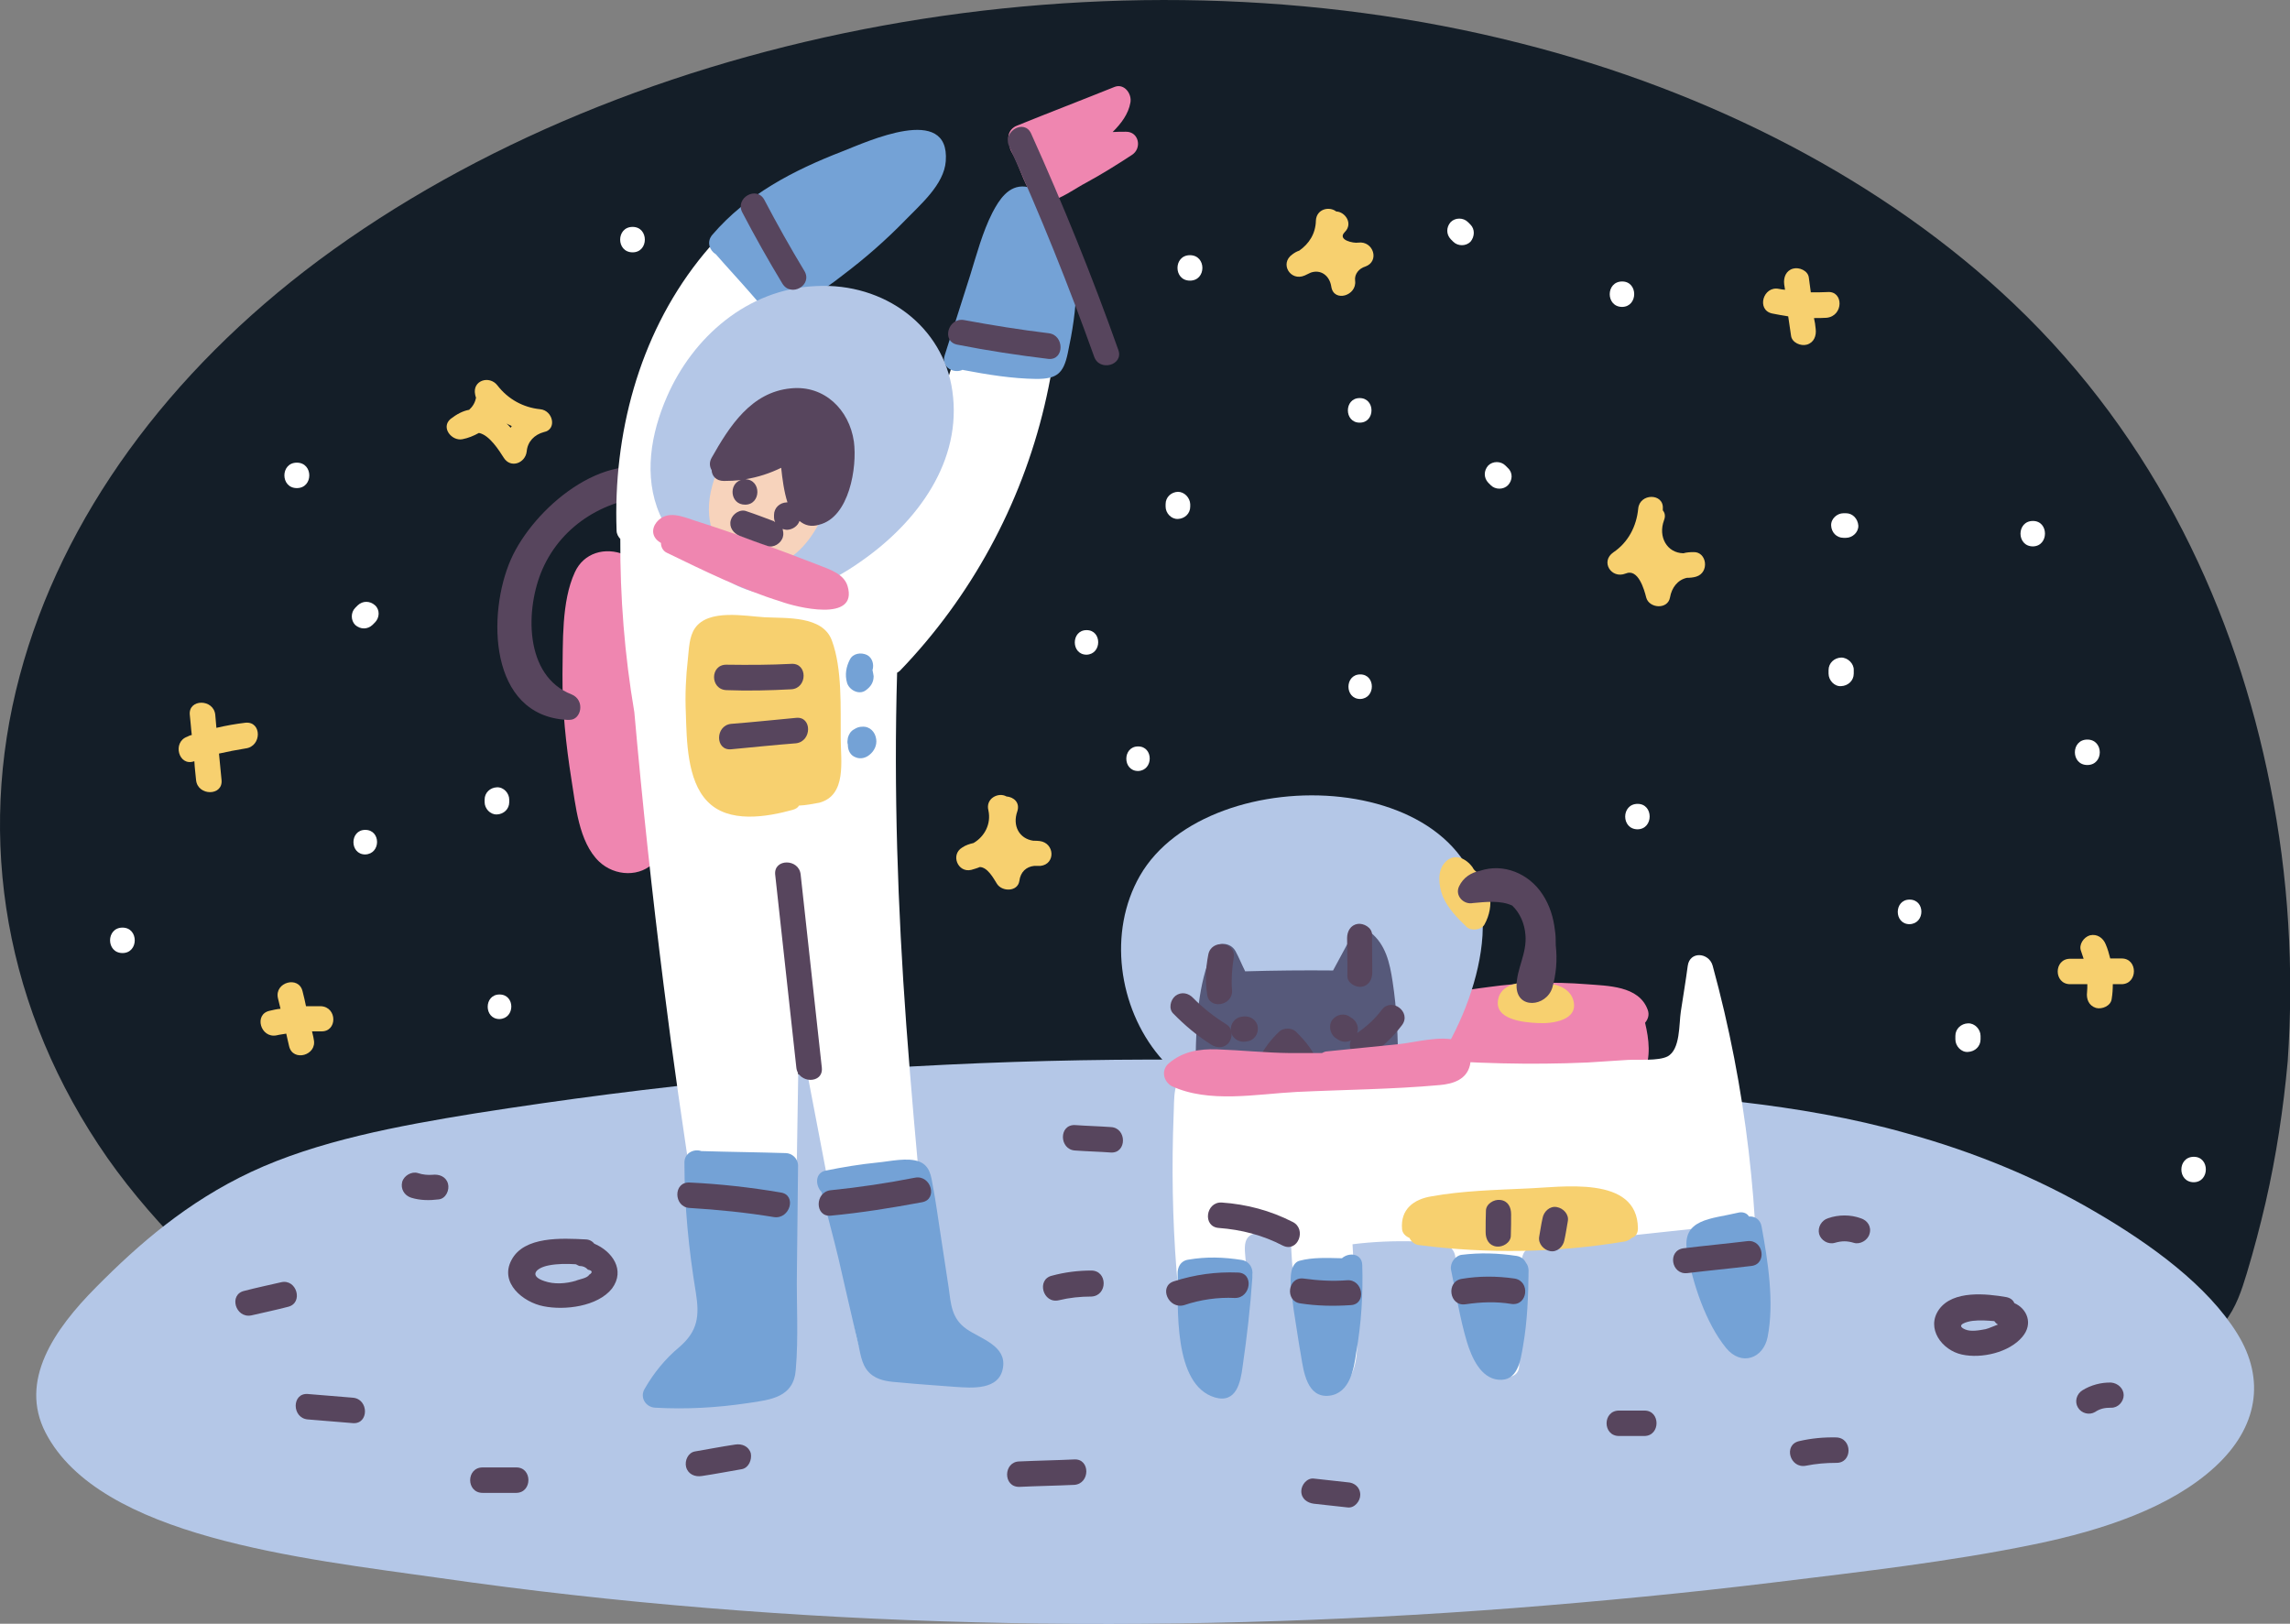 <svg width="495" height="351" viewBox="0 0 495 351" fill="none" xmlns="http://www.w3.org/2000/svg">
<rect x="0" y="0" width="495" height="351" fill="#808080" stroke="none"/>
<g clip-path="url(#clip0)">
<path d="M490.73 169.817C483.305 132.382 466.166 95.008 435.29 65.666C407.509 39.227 369.765 19.706 328.556 9.328C240.075 -13.158 136.558 5.992 68.805 56.338C36.568 80.368 13.427 111.687 4.269 146.034C-5.198 181.492 1.052 218.557 23.265 250.37C28.648 258.03 34.959 265.196 41.889 272.053C42.632 272.794 43.56 272.979 44.364 272.856C44.426 273.288 44.735 273.844 45.478 274.215C63.483 285.767 85.449 291.45 107.662 295.712C132.598 300.469 157.781 304.114 183.15 306.832C234.63 312.206 286.852 313.38 338.642 310.106C363.949 308.561 389.194 305.905 414.253 302.384C427.123 300.531 439.931 298.369 452.615 296.021C462.268 294.168 474.89 293.118 480.83 285.828C483.367 282.616 484.543 278.91 485.657 275.265C487.204 270.138 488.565 264.949 489.74 259.883C492.03 249.876 493.577 239.622 494.505 229.429C495.866 209.599 494.69 189.523 490.73 169.817Z" fill="#141E28"/>
<path d="M483.615 288.299C477.241 277.983 465.176 269.088 452.739 261.86C440.611 254.756 426.813 249.011 411.963 244.934C400.393 241.66 388.389 239.621 376.2 238.201C344.52 231.097 310.86 228.07 277.447 229.429C238.59 228.317 199.485 229.614 160.936 233.259C141.384 235.112 121.955 237.645 102.712 240.672C85.944 243.39 68.681 246.602 54.264 253.335C40.466 259.822 30.009 268.902 20.79 278.23C11.632 287.435 4.083 298.492 9.838 309.673C21.532 332.282 64.968 336.854 95.101 341.116C171.208 352.05 250.036 353.533 327.318 347.602C346.19 346.12 364.938 344.328 383.625 342.043C402.311 339.757 421.492 337.595 439.745 333.827C454.781 330.738 469.321 325.796 478.788 317.086C488.07 308.561 489.74 298.183 483.615 288.299Z" fill="#B4C7E7"/>
<path d="M366.052 119.347C365.31 119.347 364.505 119.409 363.887 119.595C360.298 119.533 358.38 116.012 359.679 112.491C360.05 111.564 359.865 110.823 359.432 110.328C359.432 110.267 359.432 110.081 359.432 109.958C359.679 106.56 354.42 106.56 354.11 109.958C353.739 113.788 351.945 117.247 348.727 119.409C345.881 121.386 348.294 125.216 351.388 123.98C354.11 122.807 355.41 127.44 355.843 129.169C356.462 131.517 360.484 131.826 360.979 129.169C361.35 127.007 362.649 125.339 364.629 124.907C365.248 124.907 365.99 124.845 366.609 124.66C369.579 123.795 368.96 119.224 366.052 119.347Z" fill="#F7D06F"/>
<path d="M224.73 181.801C224.297 181.739 223.802 181.739 223.368 181.739C220.337 181.307 218.79 178.527 219.903 175.376C220.522 173.461 219.099 172.288 217.552 172.164C215.82 171.176 212.973 172.597 213.654 175.191C214.273 178.094 212.85 180.813 210.437 182.233C209.632 182.419 208.766 182.666 207.962 183.222C205.425 184.766 207.033 188.72 209.942 188.04C210.56 187.855 211.241 187.669 211.798 187.422C213.468 187.484 214.706 189.77 215.51 191.067C216.624 192.797 219.965 192.797 220.337 190.449C220.584 188.473 221.822 187.361 223.554 187.175C223.987 187.175 224.482 187.175 224.915 187.175C228.195 186.805 228.009 182.233 224.73 181.801Z" fill="#F7D06F"/>
<path d="M116.758 88.46C113.107 88.09 109.828 86.298 107.539 83.333C105.806 81.047 102.032 82.221 102.712 85.31C102.774 85.495 102.774 85.742 102.898 85.928C102.712 87.04 102.155 87.904 101.413 88.584C100.052 88.831 98.752 89.511 97.391 90.561C95.225 92.414 97.638 95.379 99.928 94.947C101.227 94.7 102.403 94.205 103.517 93.588C105.806 94.02 107.91 97.418 108.9 98.962C110.385 101.309 113.54 100.136 113.85 97.603C114.035 95.441 115.52 93.958 117.562 93.402C120.47 92.846 119.542 88.707 116.758 88.46ZM109.457 91.549C109.828 91.734 110.199 91.92 110.632 92.105C110.57 92.167 110.447 92.29 110.385 92.476C110.075 92.167 109.828 91.796 109.457 91.549Z" fill="#F7D06F"/>
<path d="M293.597 52.446C292.607 52.632 288.956 51.89 290.689 50.16C292.545 48.307 290.75 45.775 288.832 45.713C287.347 44.539 284.563 45.157 284.439 47.69C284.377 50.531 282.954 52.693 280.85 54.176C280.294 54.361 279.86 54.608 279.365 54.979C276.519 56.956 278.932 60.909 282.026 59.55C282.459 59.365 282.83 59.179 283.325 58.932C285.429 58.191 287.409 59.488 287.78 62.021C288.337 65.419 293.349 63.936 292.916 60.662C292.73 59.179 293.844 58.006 295.082 57.635C298.299 56.523 296.876 52.014 293.597 52.446Z" fill="#F7D06F"/>
<path d="M344.767 216.024C341.364 216.024 341.364 221.336 344.767 221.336C348.17 221.213 348.17 216.024 344.767 216.024Z" fill="white"/>
<path d="M412.768 194.465C409.365 194.465 409.365 199.777 412.768 199.777C416.171 199.654 416.171 194.465 412.768 194.465Z" fill="white"/>
<path d="M399.032 110.946H398.475C397.113 110.946 395.752 112.12 395.814 113.602C395.876 115.085 396.99 116.259 398.475 116.259H399.032C400.393 116.259 401.754 115.085 401.692 113.602C401.568 112.12 400.455 110.946 399.032 110.946Z" fill="white"/>
<path d="M294.03 145.787C290.627 145.787 290.627 151.099 294.03 151.099C297.371 150.976 297.371 145.787 294.03 145.787Z" fill="white"/>
<path d="M254.615 106.313C253.13 106.375 251.955 107.487 251.955 108.969V109.525C251.955 110.884 253.13 112.243 254.615 112.182C256.1 112.12 257.276 111.008 257.276 109.525V108.969C257.214 107.61 256.038 106.313 254.615 106.313Z" fill="white"/>
<path d="M317.852 48.554C317.666 48.369 317.48 48.184 317.295 47.998C316.305 47.01 314.572 47.01 313.582 47.998C312.592 49.11 312.592 50.655 313.582 51.705L314.139 52.261C315.129 53.249 316.862 53.249 317.852 52.261C318.78 51.149 318.842 49.543 317.852 48.554Z" fill="white"/>
<path d="M293.906 86.051C290.503 86.051 290.503 91.364 293.906 91.364C297.309 91.364 297.309 86.051 293.906 86.051Z" fill="white"/>
<path d="M234.877 136.212C231.474 136.212 231.474 141.524 234.877 141.524C238.218 141.401 238.218 136.212 234.877 136.212Z" fill="white"/>
<path d="M325.957 101.186C325.771 101.001 325.586 100.815 325.4 100.63C324.41 99.641 322.678 99.641 321.688 100.63C320.698 101.742 320.698 103.286 321.688 104.336C321.873 104.522 322.059 104.707 322.245 104.892C323.235 105.881 324.967 105.881 325.957 104.892C326.947 103.842 327.071 102.236 325.957 101.186Z" fill="white"/>
<path d="M246.015 161.354C242.612 161.354 242.612 166.666 246.015 166.666C249.356 166.543 249.356 161.354 246.015 161.354Z" fill="white"/>
<path d="M81.056 130.837C79.943 129.849 78.396 129.849 77.344 130.837C77.158 131.023 76.973 131.208 76.787 131.393C75.797 132.382 75.797 134.111 76.787 135.1C77.901 136.088 79.448 136.088 80.499 135.1L81.056 134.544C82.046 133.555 82.17 131.826 81.056 130.837Z" fill="white"/>
<path d="M107.415 170.187C105.93 170.249 104.754 171.361 104.754 172.844V173.4C104.754 174.759 105.93 176.118 107.415 176.056C108.9 175.994 110.076 174.882 110.076 173.4V172.844C110.076 171.485 108.9 170.126 107.415 170.187Z" fill="white"/>
<path d="M107.972 214.974C104.569 214.974 104.569 220.286 107.972 220.286C111.375 220.163 111.375 214.974 107.972 214.974Z" fill="white"/>
<path d="M78.952 179.392C75.549 179.392 75.549 184.704 78.952 184.704C82.355 184.581 82.355 179.392 78.952 179.392Z" fill="white"/>
<path d="M232.217 315.48C228.319 315.665 224.297 315.727 220.337 315.912C216.872 315.974 216.748 321.472 220.337 321.41C224.235 321.225 228.257 321.163 232.217 320.978C235.682 320.731 235.682 315.295 232.217 315.48Z" fill="#57455D"/>
<path d="M435.414 281.69C435.166 281.072 434.61 280.578 433.681 280.392C429.412 279.651 422.173 278.848 419.141 283.049C416.233 287.126 419.76 291.882 424.091 292.809C428.298 293.735 434.3 292.376 437.146 288.979C439.56 286.137 438.136 282.863 435.414 281.69ZM429.226 287.311C427.927 287.558 426.009 287.929 424.772 287.373C422.482 286.384 425.328 285.643 426.442 285.52C427.989 285.334 429.536 285.458 431.083 285.581C431.268 285.828 431.516 286.137 431.887 286.323C431.825 286.323 431.825 286.384 431.701 286.384C430.835 286.693 430.155 287.064 429.226 287.311Z" fill="#57455D"/>
<path d="M235.867 274.647C233.021 274.647 230.113 275.018 227.39 275.759C223.987 276.562 225.41 281.875 228.875 281.072C231.165 280.516 233.516 280.269 235.929 280.269C239.456 280.083 239.456 274.647 235.867 274.647Z" fill="#57455D"/>
<path d="M355.472 304.917H349.965C346.376 304.917 346.376 310.414 349.965 310.414H355.472C358.937 310.353 358.937 304.917 355.472 304.917Z" fill="#57455D"/>
<path d="M402.187 263.343C400.021 262.54 397.423 262.54 395.133 263.343C393.772 263.775 392.844 265.258 393.215 266.74C393.586 268.099 395.133 269.088 396.618 268.655C398.103 268.223 399.279 268.223 400.702 268.655C402.063 269.088 403.734 268.099 404.105 266.74C404.6 265.196 403.672 263.775 402.187 263.343Z" fill="#57455D"/>
<path d="M128.452 268.841C128.019 268.285 127.338 267.914 126.534 267.914C121.522 267.667 113.293 267.173 110.57 272.362C107.91 277.304 113.045 281.504 117.5 282.369C122.079 283.296 129.195 282.431 132.288 278.539C135.258 274.524 132.288 270.447 128.452 268.841ZM127.338 275.574C126.967 276.315 125.049 276.562 124.43 276.871C122.326 277.489 119.79 277.674 117.686 276.933C114.283 275.821 115.768 274.091 118.614 273.535C120.532 273.165 122.512 273.165 124.43 273.288C124.678 273.35 124.863 273.535 125.235 273.659C125.977 273.659 126.596 273.906 127.091 274.462C128.081 274.647 128.143 275.08 127.338 275.574Z" fill="#57455D"/>
<path d="M162.298 314.183C161.865 312.638 160.38 312.021 158.895 312.268C155.987 312.7 153.14 313.256 150.232 313.75C148.747 313.997 147.943 315.727 148.314 317.148C148.747 318.692 150.232 319.31 151.717 319.063C154.625 318.63 157.472 318.074 160.38 317.58C161.865 317.271 162.545 315.542 162.298 314.183Z" fill="#57455D"/>
<path d="M240.137 243.637C237.6 243.451 234.939 243.39 232.402 243.204C228.813 243.019 228.937 248.517 232.402 248.702C234.939 248.888 237.6 248.949 240.137 249.135C243.602 249.32 243.602 243.822 240.137 243.637Z" fill="#57455D"/>
<path d="M96.834 255.868C96.401 254.324 94.916 253.768 93.431 253.953C92.503 254.015 91.451 253.953 90.337 253.582C88.976 253.15 87.305 254.138 86.934 255.497C86.563 256.98 87.367 258.401 88.852 258.895C90.832 259.513 92.874 259.513 94.854 259.266C96.401 259.08 97.206 257.227 96.834 255.868Z" fill="#57455D"/>
<path d="M76.291 302.137C73.012 301.89 69.795 301.581 66.515 301.334C63.05 301.087 63.05 306.523 66.515 306.832C69.795 307.079 73.012 307.388 76.291 307.635C79.757 307.882 79.757 302.446 76.291 302.137Z" fill="#57455D"/>
<path d="M396.928 310.723C394.206 310.662 391.545 310.909 388.884 311.526C385.419 312.329 386.904 317.518 390.369 316.839C392.535 316.407 394.639 316.221 396.928 316.221C400.455 316.283 400.455 310.847 396.928 310.723Z" fill="#57455D"/>
<path d="M456.328 298.863C454.162 298.801 451.935 299.419 450.14 300.531C448.841 301.334 448.408 303.002 449.15 304.237C449.893 305.534 451.625 305.967 452.863 305.225C453.976 304.484 454.966 304.299 456.328 304.299C457.813 304.361 459.05 303.002 459.05 301.581C459.05 300.16 457.813 298.986 456.328 298.863Z" fill="#57455D"/>
<path d="M291.307 320.422C288.832 320.175 286.481 319.866 284.006 319.619C282.521 319.433 281.284 320.978 281.284 322.337C281.284 324.005 282.583 324.87 284.006 325.055C286.481 325.302 288.832 325.611 291.307 325.858C292.792 326.043 294.03 324.499 294.03 323.14C294.03 321.472 292.731 320.484 291.307 320.422Z" fill="#57455D"/>
<path d="M111.622 317.21H104.321C100.732 317.21 100.732 322.708 104.321 322.708H111.622C115.087 322.646 115.087 317.21 111.622 317.21Z" fill="#57455D"/>
<path d="M60.761 277.18C58.1 277.798 55.44 278.354 52.841 279.033C49.376 279.775 50.861 285.025 54.326 284.346C56.986 283.728 59.647 283.172 62.246 282.493C65.649 281.69 64.164 276.377 60.761 277.18Z" fill="#57455D"/>
<path d="M397.98 142.142C396.495 142.204 395.257 143.316 395.257 144.86V145.601C395.257 147.084 396.557 148.443 397.98 148.319C399.465 148.258 400.702 147.146 400.702 145.601V144.86C400.764 143.501 399.465 142.142 397.98 142.142Z" fill="white"/>
<path d="M458.617 207.19H456.142C455.895 206.202 455.585 205.09 455.152 204.101C454.595 202.742 453.296 201.816 451.749 202.186C450.45 202.557 449.274 204.163 449.831 205.584C450.017 206.14 450.202 206.696 450.388 207.252H447.48C443.891 207.252 443.891 212.75 447.48 212.75H451.192C451.192 213.306 451.192 213.923 451.13 214.479C450.945 215.962 451.502 217.383 453.048 217.877C454.348 218.248 456.266 217.445 456.452 215.962C456.637 214.85 456.699 213.8 456.699 212.75H458.617C462.144 212.688 462.144 207.19 458.617 207.19Z" fill="#F7D06F"/>
<path d="M395.01 63.133C393.834 63.195 392.658 63.195 391.421 63.195C391.235 62.083 391.173 61.094 390.988 59.983C390.802 58.5 388.884 57.697 387.585 58.068C386.038 58.5 385.481 59.983 385.667 61.465L385.852 62.639C385.419 62.577 385.048 62.577 384.553 62.453C381.088 61.712 379.603 67.025 383.068 67.766C384.243 68.013 385.419 68.198 386.533 68.384L387.152 72.585C387.337 74.067 389.255 74.87 390.555 74.499C392.102 74.067 392.658 72.585 392.473 71.102C392.411 70.299 392.287 69.558 392.102 68.754C393.03 68.754 393.958 68.754 394.824 68.693C398.537 68.322 398.537 62.824 395.01 63.133Z" fill="#F7D06F"/>
<path d="M53.088 156.226C50.985 156.474 48.881 156.844 46.777 157.338C46.715 156.412 46.592 155.423 46.53 154.497C46.158 151.037 40.713 151.037 41.023 154.497C41.208 155.979 41.27 157.4 41.456 158.883C41.085 158.945 40.837 159.068 40.466 159.253C37.187 160.427 38.61 165.74 41.951 164.566C41.951 164.566 41.951 164.566 42.013 164.566C42.075 165.925 42.26 167.284 42.384 168.643C42.755 172.102 48.2 172.102 47.891 168.643C47.705 166.728 47.52 164.813 47.334 162.898C49.252 162.466 51.17 162.095 53.088 161.786C56.615 161.354 56.615 155.918 53.088 156.226Z" fill="#F7D06F"/>
<path d="M69.362 217.506C68.248 217.506 67.196 217.506 66.144 217.506C65.897 216.394 65.711 215.406 65.402 214.294C64.597 210.835 59.276 212.317 60.081 215.777C60.266 216.518 60.452 217.259 60.637 218.062C59.833 218.124 59.09 218.309 58.286 218.495C54.821 219.236 56.306 224.487 59.771 223.807C60.514 223.622 61.256 223.56 61.875 223.437C62.06 224.363 62.308 225.29 62.494 226.155C63.298 229.614 68.619 228.131 67.815 224.672C67.753 224.116 67.567 223.56 67.444 222.942C68.062 222.942 68.743 222.942 69.362 222.942C72.951 223.128 72.951 217.692 69.362 217.506Z" fill="#F7D06F"/>
<path d="M257.214 55.164C253.625 55.164 253.625 60.662 257.214 60.662C260.803 60.662 260.803 55.164 257.214 55.164Z" fill="white"/>
<path d="M136.743 49.049C133.155 49.049 133.155 54.547 136.743 54.547C140.27 54.547 140.27 49.049 136.743 49.049Z" fill="white"/>
<path d="M64.164 100.012C60.575 100.012 60.575 105.51 64.164 105.51C67.753 105.51 67.753 100.012 64.164 100.012Z" fill="white"/>
<path d="M26.482 200.518C22.893 200.518 22.893 206.016 26.482 206.016C30.009 206.016 30.009 200.518 26.482 200.518Z" fill="white"/>
<path d="M439.436 112.614C435.847 112.614 435.847 118.112 439.436 118.112C442.901 118.05 442.901 112.614 439.436 112.614Z" fill="white"/>
<path d="M451.192 159.871C447.603 159.871 447.603 165.369 451.192 165.369C454.781 165.369 454.781 159.871 451.192 159.871Z" fill="white"/>
<path d="M425.39 221.213C423.905 221.275 422.668 222.386 422.668 223.931V224.672C422.668 226.155 423.967 227.514 425.39 227.39C426.875 227.328 428.113 226.216 428.113 224.672V223.931C428.113 222.51 426.875 221.151 425.39 221.213Z" fill="white"/>
<path d="M474.21 250.061C470.621 250.061 470.621 255.559 474.21 255.559C477.675 255.497 477.675 250.061 474.21 250.061Z" fill="white"/>
<path d="M350.645 60.847C347.056 60.847 347.056 66.345 350.645 66.345C354.11 66.284 354.11 60.847 350.645 60.847Z" fill="white"/>
<path d="M353.987 173.77C350.398 173.77 350.398 179.268 353.987 179.268C357.452 179.206 357.452 173.77 353.987 173.77Z" fill="white"/>
<path d="M142.313 133.123C141.941 127.749 140.456 122.189 135.011 119.903C130.804 118.174 126.163 119.471 124.245 123.733C121.337 130.034 121.708 138.93 121.584 145.725C121.523 153.385 122.327 160.921 123.503 168.396C124.431 174.017 125.049 181.986 129.504 186.249C132.908 189.461 138.476 189.708 141.632 186.187C141.694 186.125 141.818 186.002 141.879 185.816C143.241 185.816 144.602 185.013 144.416 183.16C143.241 166.543 143.303 149.802 142.313 133.123Z" fill="#EF86B0"/>
<path d="M143.302 102.112C130.618 96.738 115.273 110.02 110.447 120.892C105.249 132.629 105.621 154.682 122.512 155.609C122.698 155.609 122.946 155.609 123.131 155.609C125.668 155.609 126.534 151.346 123.564 150.111C113.231 146.096 113.541 131.517 117.253 123.054C121.522 113.294 131.299 107.487 141.817 107.301C144.416 107.24 145.963 103.224 143.302 102.112Z" fill="#57455D"/>
<path d="M194.535 144.984C209.88 129.046 220.708 109.155 225.782 87.657C228.257 77.156 229.618 65.851 228.814 55.041C228.566 51.149 227.638 46.825 224.359 44.292C221.265 41.945 217.491 42.562 215.139 45.589C212.603 48.863 212.231 53.805 211.303 57.697C210.004 63.257 208.766 68.754 207.219 74.191C204.311 84.692 200.537 95.07 194.721 104.336C191.874 108.784 188.595 112.923 184.759 116.444C178.943 121.942 173.064 123.857 165.33 121.386C160.38 119.842 152.274 117.185 150.728 111.564C149.057 105.572 150.728 98.097 152.646 92.352C157.101 78.577 167.248 67.766 178.138 58.562C186.615 51.458 200.166 44.91 202.393 32.926C202.641 31.381 201.651 29.281 199.733 29.466C180.489 31.196 162.855 41.203 150.975 56.338C138.043 72.832 132.536 93.958 133.279 114.653C133.279 115.456 133.65 116.012 134.083 116.506C134.021 129.108 135.011 141.586 137.115 153.941C138.848 173.523 140.951 193.106 143.426 212.75C145.406 228.626 147.696 244.44 150.171 260.316C150.789 264.393 151.47 268.532 152.151 272.609C152.769 276.624 154.131 281.01 154.069 285.025C153.883 290.647 147.139 292.747 146.644 298.677C146.582 300.222 148.005 301.334 149.366 301.395C156.234 301.643 162.855 300.84 169.538 299.048C170.713 298.677 171.518 297.565 171.518 296.392C171.889 271.806 172.322 247.158 172.693 222.572C175.168 235.606 177.705 248.702 180.18 261.737C181.17 267.049 182.16 272.3 183.212 277.612C184.14 282.369 184.511 287.805 186.12 292.376C188.843 300.036 201.651 298.677 208.024 298.307C210.004 298.245 211.489 296.021 210.375 294.23C207.467 289.411 202.331 287.373 201.341 281.381C200.228 274.894 199.98 268.285 199.361 261.798C198.062 248.393 196.886 234.927 195.896 221.522C194.04 196.194 193.174 170.743 193.916 145.416C193.978 145.416 194.226 145.231 194.535 144.984Z" fill="white"/>
<path d="M181.727 159.562C181.665 153.076 182.098 144.613 179.809 138.436C177.829 133.061 169.97 133.679 165.268 133.432C161.06 133.185 153.14 131.579 150.232 135.779C148.933 137.633 148.933 140.351 148.685 142.513C148.252 146.343 148.067 150.234 148.252 154.188C148.438 159.995 148.5 168.705 152.893 173.214C157.472 178.033 165.701 176.612 171.332 175.068C171.95 174.882 172.445 174.635 172.693 174.141C174.178 174.079 175.725 173.77 177.086 173.523C183.088 171.917 181.727 164.442 181.727 159.562Z" fill="#F7D06F"/>
<path d="M182.036 32.74C171.518 36.817 161.494 42.006 154.007 50.717C152.646 52.261 153.388 54.176 154.749 54.979C157.224 57.821 159.761 60.538 162.236 63.38C163.783 65.11 165.268 67.272 167.743 67.581C170.218 67.828 172.508 66.098 174.426 64.863C177.086 63.195 179.747 61.403 182.16 59.488C186.986 55.844 191.441 51.952 195.649 47.628C198.928 44.23 204.064 39.906 204.435 34.84C205.363 22.3 187.419 30.64 182.036 32.74Z" fill="#74A2D6"/>
<path d="M229.495 47.813C227.948 44.786 225.225 40.771 221.575 40.338C217.986 39.968 215.944 43.242 214.521 45.96C212.355 50.222 211.118 54.979 209.695 59.55C207.838 65.295 206.044 71.102 204.188 76.847C203.383 79.38 206.168 80.862 208.086 79.936C208.148 79.936 208.148 79.997 208.271 79.997C213.469 80.986 218.79 81.851 224.05 81.912C228.443 81.912 229.866 80.739 230.794 76.415C232.774 67.148 234.135 56.647 229.495 47.813Z" fill="#74A2D6"/>
<path d="M307.457 235.483C310.365 240.98 315.872 240.301 321.131 240.054C328.432 239.683 335.857 239.498 343.035 238.88C347.985 238.448 353.244 236.965 355.348 231.961C356.895 228.502 356.462 224.734 355.596 221.089C356.214 220.348 356.586 219.36 356.152 218.248C354.234 213.059 347.49 213.12 342.911 212.75C335.857 212.194 328.742 212.379 321.75 213.367C316.429 214.109 311.046 214.356 308.632 219.73C306.467 224.425 304.858 230.602 307.457 235.483Z" fill="#EF86B0"/>
<path d="M250.594 228.317C260.989 240.733 278.066 244.996 293.597 243.019C295.329 242.834 295.948 241.351 295.762 239.992C302.445 239.004 307.519 234.618 311.293 228.687C316.057 221.151 319.894 211.205 320.451 202.248C322.74 165.616 261.298 163.269 246.386 189.337C239.456 201.445 241.746 217.753 250.594 228.317Z" fill="#B4C7E7"/>
<path d="M262.597 296.886C264.268 298.43 266.495 296.824 266.99 295.033C268.537 288.114 269.342 281.01 269.342 273.906C269.342 271.003 268.042 267.42 271.26 266.617C273.425 265.999 276.395 266.184 278.994 266.246C279.18 277.551 280.974 288.546 284.377 299.357C284.81 300.901 286.667 301.21 288.028 300.716C292.668 299.233 293.411 294.168 293.349 289.844C293.163 282.925 292.73 275.883 292.359 268.964C296.814 268.408 301.331 268.223 305.848 268.346C308.323 268.408 311.664 267.976 313.582 269.705C315.129 271.188 314.51 273.103 314.572 275.08C314.82 283.11 318.161 290.647 323.544 296.701C325.029 298.368 328.308 297.874 328.37 295.342C328.556 289.844 328.742 284.469 328.927 279.033C328.989 276.871 328.494 273.412 329.175 271.311C330.103 268.593 334.125 269.149 336.476 268.841C346.314 267.729 356.214 266.678 365.99 265.628C367.475 274.4 370.26 282.678 374.591 290.4C375.767 292.5 379.727 292.562 379.789 289.658C380.531 262.292 377.437 235.174 370.198 208.734C369.394 205.893 365.248 205.522 364.815 208.796C364.382 212.07 363.825 215.344 363.33 218.618C362.897 221.336 363.268 226.896 360.422 228.379C358.442 229.367 354.048 228.996 351.821 229.12C348.975 229.305 346.067 229.49 343.158 229.676C330.722 230.232 318.347 229.861 305.91 228.873C304.92 228.811 304.053 229.243 303.62 229.799C292.483 229.985 281.407 230.046 270.27 230.232C266.248 230.294 260.308 229.243 256.781 231.22C253.378 233.197 253.873 237.583 253.687 241.042C253.254 252.223 253.44 263.466 254.306 274.586C254.925 282.863 256.224 290.956 262.597 296.886Z" fill="white"/>
<path d="M260.061 231.344C264.454 232.888 269.032 233.506 273.673 233.691C278.252 234.247 282.831 234.494 287.471 234.432C290.194 234.371 296.876 234.988 299.722 232.703C301.022 232.765 302.197 232.085 302.197 230.417C302.197 224.301 301.95 218.186 301.022 212.194C300.403 208.117 299.537 204.163 296.196 201.507C294.649 200.333 292.792 201.136 291.988 202.681C290.689 205.028 289.451 207.437 288.152 209.785C281.841 209.723 275.467 209.785 269.156 209.97C268.414 208.487 267.795 206.943 267.052 205.584C265.939 203.607 262.969 203.422 262.041 205.646C258.947 212.935 258.576 220.78 258.452 228.626C258.328 229.614 258.761 230.911 260.061 231.344Z" fill="#56597A"/>
<path d="M364.691 270.632C365.867 277.365 368.713 286.014 373.106 291.388C376.386 295.403 381.15 293.674 382.078 289.041C383.563 281.566 382.14 272.547 380.779 265.134C380.531 263.59 379.232 262.848 378.056 262.972C377.623 262.231 376.695 261.86 375.581 262.169C369.951 263.528 363.392 263.404 364.691 270.632Z" fill="#74A2D6"/>
<path d="M313.644 274.462C314.758 279.651 315.563 285.025 317.109 290.153C318.099 293.365 320.018 297.874 323.854 298.245C328.123 298.677 328.68 294.044 329.237 290.832C330.165 285.52 330.351 280.083 330.413 274.709C330.413 274.091 330.227 273.412 329.856 272.979C329.484 272.238 328.866 271.682 327.876 271.497C323.854 270.879 319.956 270.756 315.934 271.25C314.573 271.435 313.397 272.979 313.644 274.462Z" fill="#74A2D6"/>
<path d="M281.222 293.056C281.779 296.454 282.521 302.26 287.347 301.704C291.802 301.148 292.669 295.898 293.164 292.315C294.277 286.014 294.649 279.713 294.463 273.474C294.401 270.941 291.617 270.632 290.07 271.991C286.976 271.929 283.759 271.744 280.851 272.547C279.922 272.794 279.366 273.844 279.18 274.709C278.623 277.242 279.366 280.331 279.613 282.987C280.17 286.323 280.603 289.658 281.222 293.056Z" fill="#74A2D6"/>
<path d="M262.597 302.075C267.238 303.434 268.166 298.801 268.599 295.403C269.527 289.041 270.27 282.616 270.703 276.192C270.703 276.006 270.703 275.759 270.703 275.574C270.889 274.215 270.146 272.671 268.414 272.362C264.516 271.744 260.741 271.62 256.843 272.3C255.172 272.547 254.492 273.968 254.554 275.389C254.677 282.369 253.502 299.357 262.597 302.075Z" fill="#74A2D6"/>
<path d="M288.028 220.41C288.956 219.236 290.689 218.927 291.864 219.854L292.421 220.224C293.349 220.966 293.782 222.201 293.349 223.313C295.329 221.954 297.186 220.286 298.671 218.309C300.774 215.468 305.167 218.742 303.064 221.583C301.146 224.116 298.856 226.34 296.196 228.07C294.896 228.873 293.349 228.873 292.359 227.637C291.802 226.896 291.617 225.784 291.988 224.919C291.06 225.352 290.07 225.29 289.142 224.672L288.585 224.301C287.471 223.437 287.1 221.583 288.028 220.41Z" fill="#57455D"/>
<path d="M268.352 219.792L268.785 219.73C270.27 219.545 271.693 220.533 271.879 222.016C272.064 223.498 271.074 224.919 269.589 225.105L269.156 225.166C267.671 225.352 266.248 224.363 266.062 222.881C265.877 221.336 266.929 219.977 268.352 219.792Z" fill="#57455D"/>
<path d="M272.188 228.687C273.364 226.525 274.725 224.672 276.581 222.942C277.386 222.201 279.056 222.139 279.984 222.881C281.903 224.734 283.449 226.587 284.625 228.996C286.172 232.209 281.16 234.371 279.613 231.158C279.242 230.417 278.871 229.676 278.314 229.058C277.943 229.614 277.571 230.046 277.324 230.726C276.581 232.023 275.22 232.826 273.735 232.27C272.498 231.714 271.569 229.985 272.188 228.687Z" fill="#57455D"/>
<path d="M254.059 215.282C255.358 214.294 256.905 214.665 257.895 215.715C259.999 217.877 262.474 219.792 265.134 221.46C266.434 222.263 266.495 224.178 265.691 225.29C264.763 226.587 263.154 226.649 261.855 225.846C258.823 223.931 256.1 221.645 253.625 219.112C252.574 218.124 252.945 216.209 254.059 215.282Z" fill="#57455D"/>
<path d="M291.184 202.804C291.184 201.322 291.926 199.963 293.473 199.715C294.772 199.53 296.567 200.518 296.567 202.001C296.567 204.719 296.629 207.499 296.629 210.217C296.629 211.7 295.886 213.059 294.339 213.306C293.04 213.491 291.245 212.503 291.245 211.02C291.307 208.178 291.184 205.46 291.184 202.804Z" fill="#57455D"/>
<path d="M261.174 206.387C261.793 202.928 267.176 203.545 266.681 207.005C266.31 209.352 266.124 211.638 266.31 214.047C266.558 217.506 261.174 218.309 260.927 214.85C260.494 212.132 260.618 209.229 261.174 206.387Z" fill="#57455D"/>
<path d="M312.345 186.434C314.263 184.272 316.923 185.507 318.347 187.546C318.408 187.731 318.594 187.917 318.718 188.102C322.43 190.943 323.111 195.824 320.883 199.839C320.265 201.013 318.037 201.322 317.047 200.395C315.067 198.48 312.963 196.38 311.85 193.723C310.983 191.499 310.612 188.225 312.345 186.434Z" fill="#F7D06F"/>
<path d="M323.854 215.962C324.658 212.07 330.165 212.07 333.506 212.503C336.229 212.564 339.137 213.491 340.003 215.962C341.55 220.595 335.424 221.336 332.454 221.151C329.36 221.027 322.864 220.41 323.854 215.962Z" fill="#F7D06F"/>
<path d="M315.377 191.623C316.305 189.646 318.037 188.596 319.955 188.225C324.967 186.558 330.474 188.781 333.444 193.353C334.991 195.7 335.795 198.356 336.105 201.074C336.29 202.186 336.29 203.237 336.29 204.348C336.662 207.561 336.352 210.711 335.548 213.491C334.249 217.692 327.814 218.248 327.814 213.12C327.814 209.414 330.103 206.078 329.732 202.063C329.546 199.715 328.618 197.43 326.885 195.762C324.41 194.588 321.131 194.959 318.409 195.206C316.367 195.638 314.449 193.6 315.377 191.623Z" fill="#57455D"/>
<path d="M252.574 229.923C255.606 227.267 259.256 226.711 263.093 226.834C268.29 227.02 273.488 227.575 278.809 227.637C281.098 227.637 283.388 227.637 285.739 227.637C286.11 227.452 286.481 227.267 286.915 227.267C292.05 226.711 297.124 226.278 302.26 225.722C305.91 225.352 311.541 223.746 315.068 224.981C317.233 225.784 318.285 228.008 317.728 230.294C316.986 233.382 314.078 234.309 311.17 234.556C300.96 235.483 290.627 235.544 280.294 236.039C271.693 236.471 261.298 238.571 253.193 234.741C251.398 233.629 251.027 231.282 252.574 229.923Z" fill="#EF86B0"/>
<path d="M303.064 265.69C302.693 261.428 305.539 259.204 309.561 258.586C316.119 257.412 323.173 257.227 329.856 256.918C337.404 256.671 353.925 253.891 354.049 265.505C354.049 266.678 353.492 267.358 352.688 267.605C352.316 267.976 351.759 268.223 351.326 268.346C336.538 270.817 321.688 271.064 306.776 269.149C305.848 269.088 305.044 268.408 304.673 267.605C303.806 267.234 303.126 266.555 303.064 265.69Z" fill="#F7D06F"/>
<path d="M253.687 276.995C258.266 275.512 262.845 274.894 267.547 275.08C271.136 275.141 270.393 280.639 266.928 280.578C263.216 280.392 259.442 280.948 255.977 282.122C252.573 283.11 250.408 278.107 253.687 276.995Z" fill="#57455D"/>
<path d="M281.779 276.377C284.872 276.809 288.09 276.995 291.184 276.748C294.649 276.501 295.453 281.937 291.988 282.122C288.337 282.369 284.687 282.307 281.098 281.751C277.695 281.319 278.314 275.945 281.779 276.377Z" fill="#57455D"/>
<path d="M315.995 276.439C319.708 275.821 323.544 275.821 327.38 276.377C330.845 276.933 330.227 282.307 326.762 281.875C323.358 281.319 320.203 281.442 316.8 281.937C313.273 282.493 312.468 276.995 315.995 276.439Z" fill="#57455D"/>
<path d="M363.949 269.829C368.527 269.273 373.168 268.841 377.747 268.285C381.212 267.914 382.016 273.288 378.551 273.659C373.972 274.215 369.332 274.647 364.753 275.203C361.226 275.636 360.36 270.261 363.949 269.829Z" fill="#57455D"/>
<path d="M332.702 267.358C332.949 265.999 333.135 264.64 333.444 263.281C333.692 261.922 334.991 260.625 336.538 260.933C337.899 261.181 339.199 262.478 338.889 264.022C338.642 265.381 338.456 266.74 338.147 268.099C337.899 269.458 336.6 270.756 335.053 270.447C333.754 270.2 332.454 268.902 332.702 267.358Z" fill="#57455D"/>
<path d="M321.131 266.37C321.131 264.825 321.131 263.281 321.193 261.737C321.193 260.254 322.926 259.204 324.287 259.389C325.958 259.574 326.638 260.933 326.638 262.478C326.638 264.022 326.638 265.567 326.576 267.111C326.576 268.593 324.844 269.644 323.483 269.458C321.874 269.273 321.131 267.914 321.131 266.37Z" fill="#57455D"/>
<path d="M264.083 259.945C269.466 260.316 274.601 261.675 279.428 264.146C282.521 265.69 280.541 270.817 277.324 269.273C272.931 266.987 268.352 265.814 263.464 265.443C259.875 265.196 260.617 259.76 264.083 259.945Z" fill="#57455D"/>
<path d="M205.858 84.507C203.878 70.484 191.132 61.094 176.467 61.836C161.494 62.453 149.737 72.955 144.169 85.742C140.704 93.649 139.033 102.977 142.622 111.193C144.602 115.641 148.129 119.409 152.46 121.571C155.554 124.66 159.142 127.131 163.597 128.058C171.703 129.725 179.685 125.895 186.058 121.386C198.433 112.799 208.024 99.58 205.858 84.507Z" fill="#B4C7E7"/>
<path d="M183.212 97.171C182.779 91.611 178.943 86.484 173.064 86.113C166.134 85.681 160.999 90.87 157.843 96.306C154.254 102.298 151.284 109.958 154.811 116.629C157.534 121.818 163.474 124.351 168.981 121.633C173.621 119.347 176.715 114.591 178.633 109.587C181.665 105.572 183.583 100.753 183.212 97.171Z" fill="#F7D3BC"/>
<path d="M183.212 126.699C182.407 123.98 179.19 123.054 176.901 122.127C172.446 120.398 167.867 118.668 163.288 117C159.019 115.456 154.687 113.973 150.418 112.614C147.572 111.687 144.231 110.143 141.941 112.861C140.766 114.344 140.951 116.073 142.498 117.124C142.56 117.185 142.746 117.309 142.869 117.371C142.869 118.174 143.241 119.1 144.231 119.533C152.151 123.363 160.38 127.44 168.795 130.034C171.951 131.208 185.563 134.667 183.212 126.699Z" fill="#EF86B0"/>
<path d="M208.952 287.311C205.673 285.025 205.549 281.937 205.054 278.292L203.321 266.926C202.764 263.466 202.331 259.883 201.651 256.424C201.279 254.262 201.032 252.038 198.743 251.111C196.206 250.123 192.369 251.05 189.709 251.297C185.996 251.667 182.222 252.285 178.571 253.026C176.096 253.459 176.22 256.3 177.581 257.659C178.757 262.416 180.056 267.111 181.232 271.991C181.789 274.462 182.346 276.809 182.903 279.28C183.831 283.11 184.635 286.94 185.563 290.77C186.12 293.241 186.368 295.712 188.595 297.318C190.451 298.616 192.617 298.677 194.721 298.863C198.557 299.233 202.455 299.48 206.415 299.789C210.066 300.036 216.068 300.592 216.81 295.589C217.553 290.894 211.984 289.411 208.952 287.311Z" fill="#74A2D6"/>
<path d="M172.26 274.647C172.322 267.111 172.445 259.513 172.507 251.976C172.507 250.432 171.208 249.258 169.785 249.258C163.783 249.073 157.719 249.011 151.594 248.826C150.047 248.27 147.943 249.196 147.943 251.297C147.943 260.748 148.871 270.076 150.418 279.466C151.222 284.469 150.851 287.743 146.829 291.203C143.797 293.735 141.322 296.762 139.342 300.222C138.229 302.075 139.59 304.237 141.694 304.299C148.376 304.669 154.997 304.299 161.617 303.31C166.753 302.569 171.579 302.013 172.012 296.083C172.631 288.979 172.136 281.69 172.26 274.647Z" fill="#74A2D6"/>
<path d="M184.573 95.441C183.583 88.584 178.2 83.21 170.961 83.951C162.36 84.754 157.658 92.167 153.821 98.962C153.265 99.95 153.388 100.877 153.821 101.618C153.883 102.916 154.811 103.966 156.482 103.966C157.781 103.966 158.957 103.904 160.133 103.78C157.472 104.583 157.781 109.093 161.061 109.093C164.526 109.093 164.65 103.719 161.123 103.595C163.845 103.163 166.444 102.298 168.857 101.124C169.105 103.471 169.476 106.313 170.218 108.599C170.156 108.599 170.033 108.599 170.033 108.599C168.548 108.66 167.31 109.772 167.31 111.317V111.749C167.31 112.12 167.372 112.49 167.558 112.861C167.496 112.799 167.372 112.799 167.31 112.676C165.33 111.935 163.412 111.193 161.37 110.514C160.009 109.958 158.338 111.07 157.967 112.429C157.534 113.973 158.524 115.27 159.885 115.826C161.865 116.568 163.783 117.309 165.825 117.988C167.186 118.544 168.857 117.432 169.228 116.073C169.414 115.456 169.29 114.9 169.166 114.344C169.414 114.405 169.785 114.529 170.156 114.529C171.332 114.467 172.446 113.726 172.817 112.614C173.931 113.541 175.292 113.973 177.086 113.417C183.583 111.811 185.316 101.001 184.573 95.441Z" fill="#57455D"/>
<path d="M173.869 58.562C170.837 53.558 167.929 48.369 165.206 43.18C163.535 40.091 158.833 42.809 160.442 45.898C163.164 51.087 166.072 56.276 169.104 61.28C170.96 64.368 175.725 61.651 173.869 58.562Z" fill="#57455D"/>
<path d="M226.648 72.028C220.523 71.287 214.397 70.299 208.395 69.187C204.93 68.569 203.445 73.82 206.91 74.499C213.469 75.797 220.028 76.785 226.648 77.588C230.113 77.897 230.113 72.399 226.648 72.028Z" fill="#57455D"/>
<path d="M171.084 143.501C166.444 143.748 161.803 143.748 157.039 143.686C153.45 143.625 153.45 149.061 157.039 149.184C161.679 149.37 166.444 149.246 171.084 148.999C174.549 148.752 174.611 143.316 171.084 143.501Z" fill="#57455D"/>
<path d="M172.075 155.176C167.434 155.609 162.793 156.103 158.029 156.474C154.564 156.844 154.564 162.28 158.029 161.971C162.67 161.539 167.31 161.045 172.075 160.674C175.54 160.242 175.54 154.806 172.075 155.176Z" fill="#57455D"/>
<path d="M168.795 257.783C162.236 256.671 155.678 255.93 149.057 255.621C145.468 255.436 145.592 260.933 149.057 261.119C155.183 261.489 161.308 262.107 167.31 263.096C170.775 263.59 172.26 258.339 168.795 257.783Z" fill="#57455D"/>
<path d="M197.814 254.571C191.812 255.744 185.687 256.671 179.561 257.289C176.096 257.659 176.096 263.096 179.561 262.787C186.12 262.169 192.679 261.119 199.299 259.883C202.764 259.266 201.279 253.953 197.814 254.571Z" fill="#57455D"/>
<path d="M188.595 144.86C188.966 143.686 188.595 142.204 187.419 141.586C186.12 140.968 184.387 141.215 183.707 142.574C182.902 144.119 182.593 145.848 183.088 147.578C183.521 149.122 185.625 150.296 187.11 149.246C188.224 148.443 188.842 147.516 188.842 146.157C188.781 145.601 188.657 145.231 188.595 144.86Z" fill="#74A2D6"/>
<path d="M189.399 159.809C189.214 158.265 188.038 156.968 186.368 157.091C185.749 157.091 185.192 157.277 184.635 157.647C183.893 158.018 183.459 158.759 183.274 159.501C183.212 159.933 183.088 160.489 183.274 160.983V161.045C183.274 161.107 183.274 161.107 183.274 161.23C183.336 162.342 183.893 163.331 184.944 163.701C185.934 164.134 187.11 163.886 187.976 163.145C188.966 162.342 189.585 161.107 189.399 159.809Z" fill="#74A2D6"/>
<path d="M243.354 28.478C242.426 28.478 241.436 28.478 240.508 28.54C242.364 26.686 243.911 24.648 244.344 22.177C244.715 20.324 243.045 17.976 240.941 18.779C233.887 21.621 226.772 24.339 219.78 27.181C217.924 27.922 217.614 29.899 218.233 31.258C218.233 31.69 218.295 32.246 218.604 32.74C220.337 35.644 221.141 39.412 223.059 42.006C223.987 43.304 225.163 43.736 226.71 43.489C229.247 43.118 232.526 40.647 234.815 39.474C238.219 37.62 241.374 35.644 244.592 33.543C246.943 32.123 246.2 28.416 243.354 28.478Z" fill="#EF86B0"/>
<path d="M241.745 75.673C236.115 59.797 229.804 44.23 222.874 28.849C221.389 25.636 216.686 28.416 218.109 31.567C224.854 46.392 230.979 61.651 236.486 77.032C237.6 80.43 242.921 78.947 241.745 75.673Z" fill="#57455D"/>
<path d="M177.643 230.788C176.096 216.827 174.611 202.989 173.065 189.029C172.693 185.569 167.248 185.569 167.558 189.029C169.104 202.989 170.59 216.827 172.136 230.788C172.508 234.247 178.014 234.371 177.643 230.788Z" fill="#57455D"/>
</g>
<defs>
<clipPath id="clip0">
<rect width="495" height="351" fill="white"/>
</clipPath>
</defs>
</svg>
